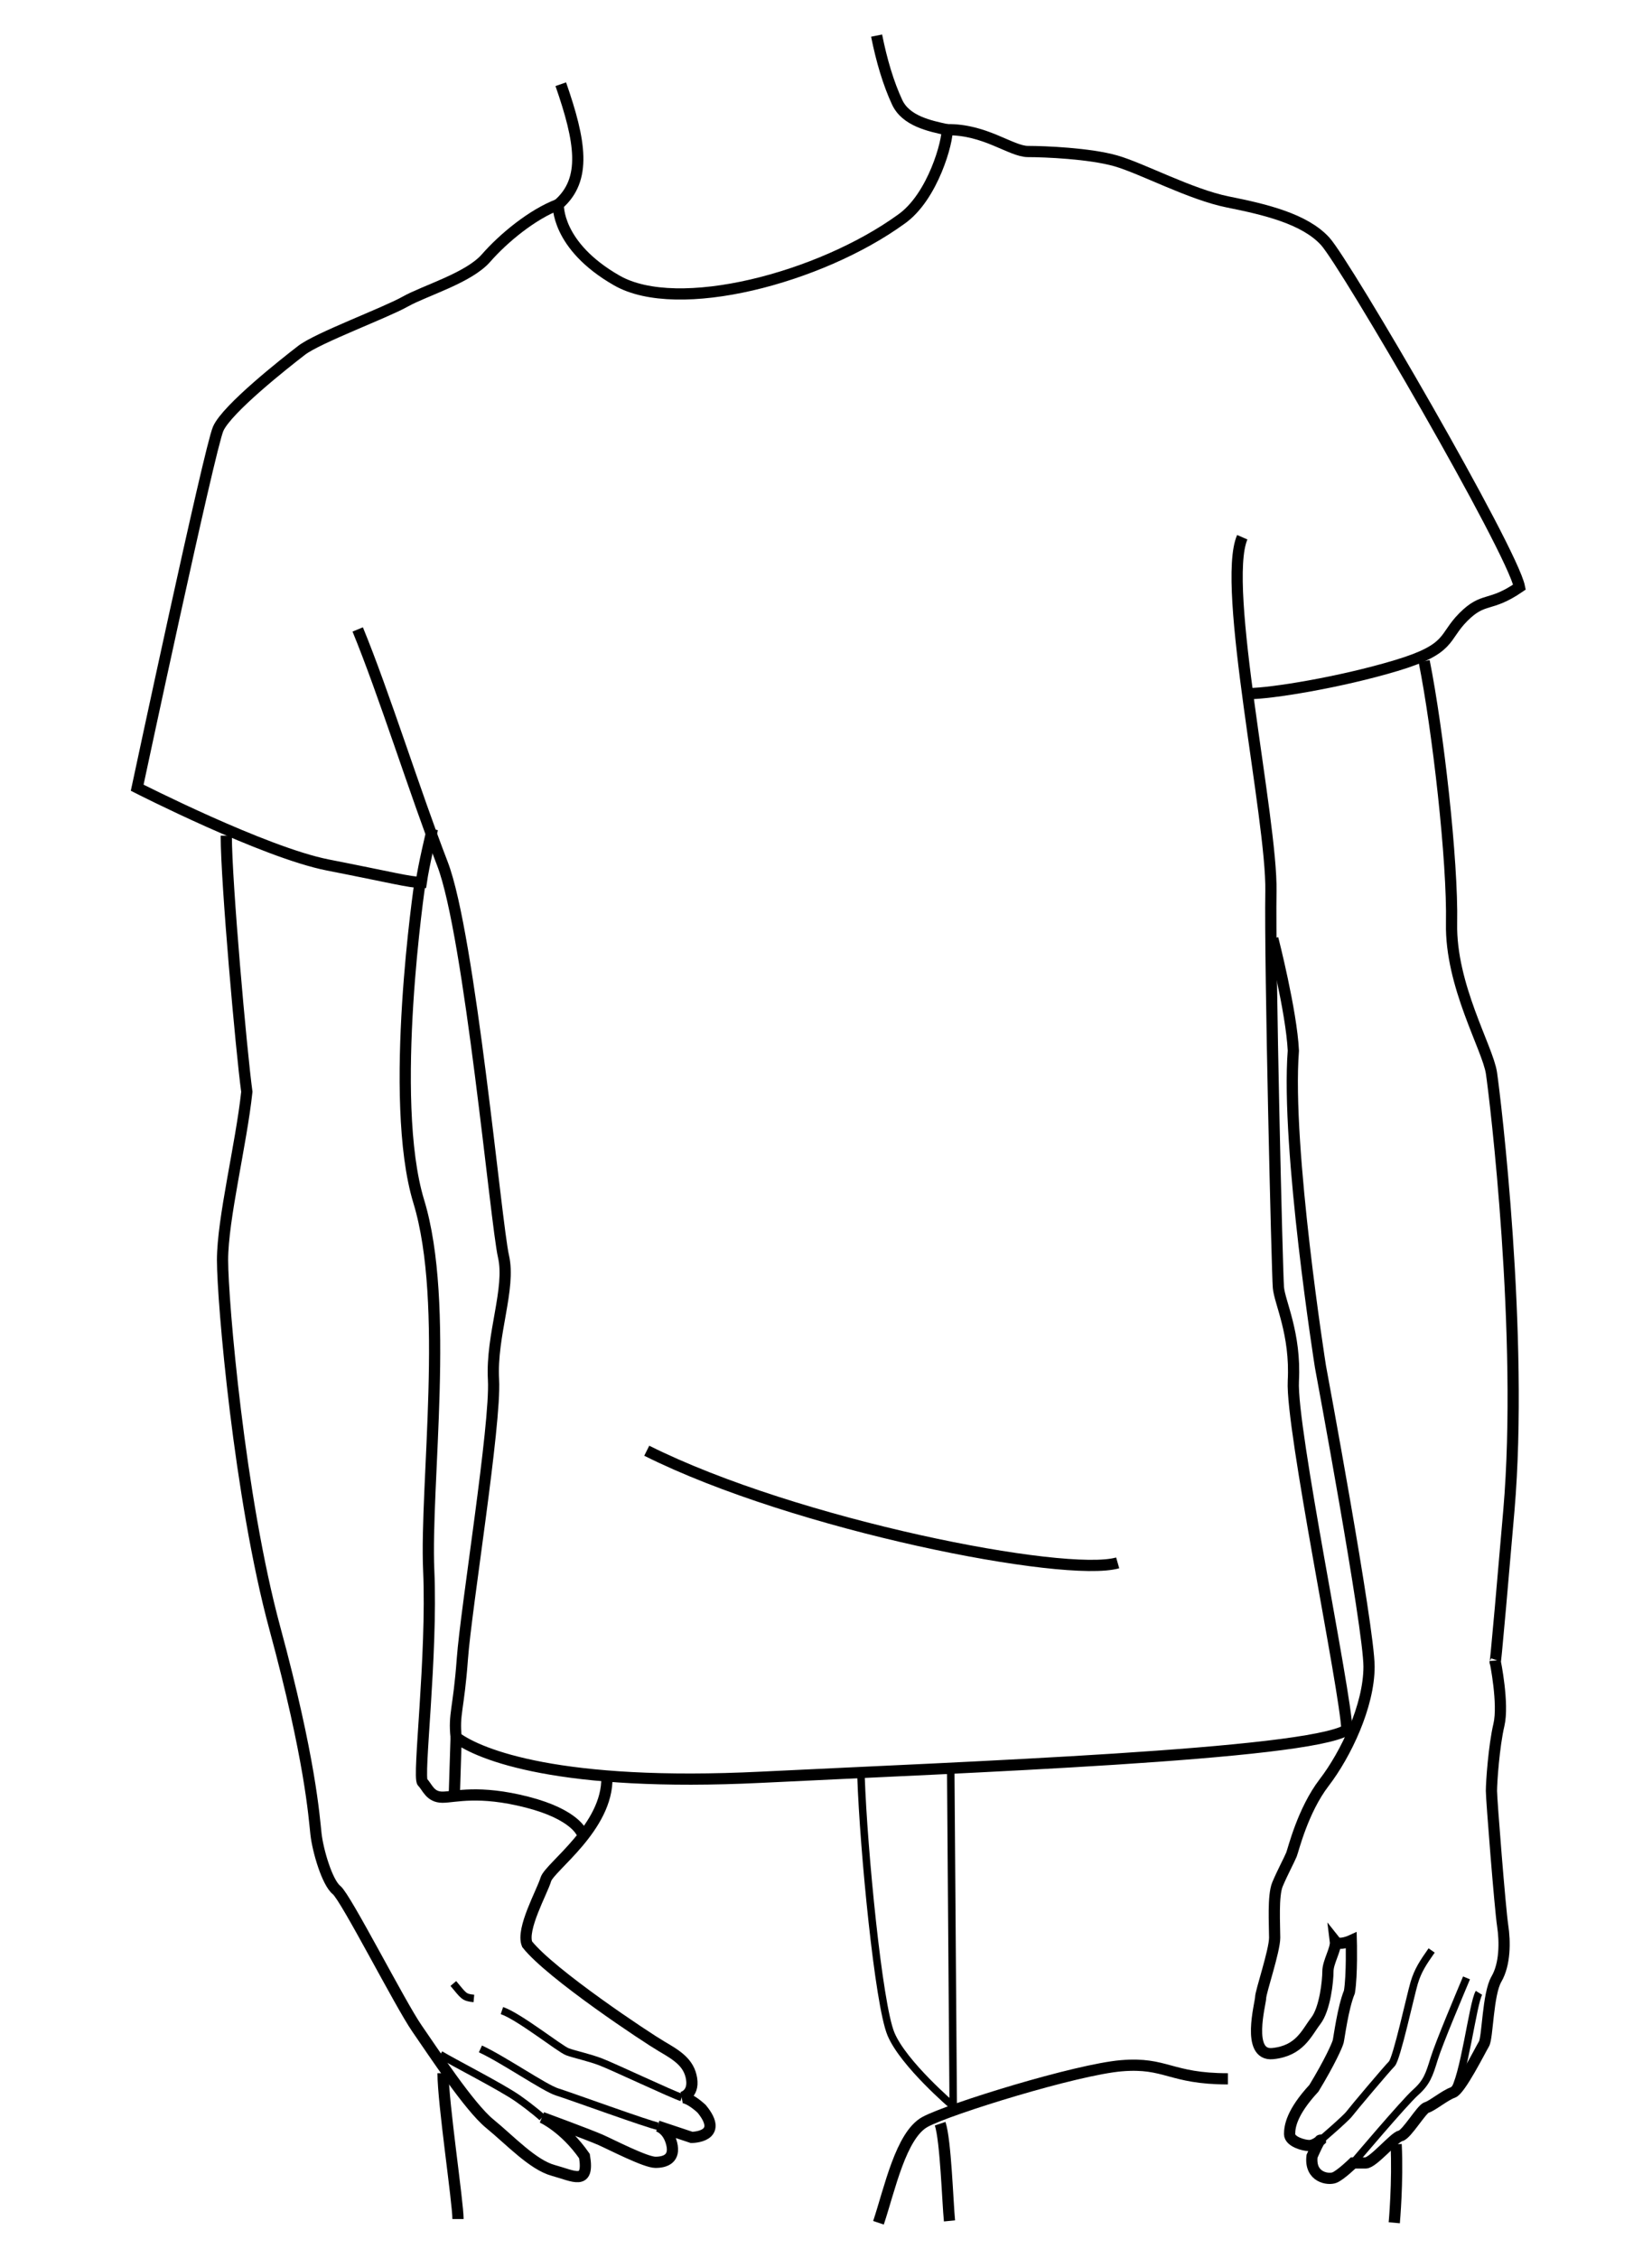 <?xml version="1.0" encoding="UTF-8" standalone="no"?>
<svg width="442px" height="604px" viewBox="0 0 442 604" version="1.1" xmlns="http://www.w3.org/2000/svg" xmlns:xlink="http://www.w3.org/1999/xlink" xmlns:sketch="http://www.bohemiancoding.com/sketch/ns">
    <!-- Generator: Sketch 3.4.3 (16618) - http://www.bohemiancoding.com/sketch -->
    <title>Regular</title>
    <desc>Created with Sketch.</desc>
    <defs></defs>
    <g id="Page-1" stroke="none" stroke-width="1" fill="none" fill-rule="evenodd" sketch:type="MSPage">
        <g id="Regular" sketch:type="MSArtboardGroup" stroke="#000000">
            <g id="Page-1" sketch:type="MSLayerGroup" transform="translate(36, 9)">
                <path d="M114.04,13.526 C119.374,28.859 121.04,39.026 113.374,45.693 C113.374,45.693 112.707,56.693 129.041,66.026 C145.374,75.359 183.374,65.359 205.041,49.693 C213.708,43.693 217.708,28.359 217.374,25.693 C212.708,24.693 206.374,23.359 204.041,18.359 C201.708,13.359 199.874,7.193 198.541,0.526" id="Stroke-1" stroke-width="3" sketch:type="MSShapeGroup"></path>
                <path d="M113.374,45.692 C106.374,48.359 98.707,54.692 94.041,60.025 C89.374,65.359 77.707,68.692 72.374,71.692 C67.041,74.692 49.041,81.359 44.707,84.692 C40.374,88.025 24.707,100.359 22.374,105.692 C20.041,111.025 0.707,201.692 0.707,201.692 C0.707,201.692 34.707,219.025 51.707,222.359 C68.707,225.692 73.707,227.025 76.707,227.025 C77.374,222.359 79.374,214.025 79.707,212.692" id="Stroke-3" stroke-width="3" sketch:type="MSShapeGroup"></path>
                <path d="M59.707,159.359 C66.707,176.359 75.04,203.026 82.374,222.026 C89.707,241.026 96.707,318.359 98.707,327.026 C100.707,335.692 95.374,348.026 96.04,360.026 C96.707,372.026 88.707,421.026 87.707,434.692 C86.707,448.359 85.374,449.359 86.04,455.692 C92.374,460.359 113.707,469.026 167.707,466.359 C221.707,463.692 313.374,460.359 324.374,453.692 C324.04,443.359 309.374,373.026 310.04,360.359 C310.707,347.692 306.374,339.359 306.04,335.359 C305.707,331.359 303.707,248.692 304.04,229.359 C304.374,210.026 290.707,147.692 296.374,134.692" id="Stroke-5" stroke-width="3" sketch:type="MSShapeGroup"></path>
                <path d="M217.374,25.692 C227.541,25.525 234.541,31.525 239.041,31.525 C243.541,31.525 255.541,32.025 262.541,34.025 C269.541,36.025 282.541,43.025 292.541,45.025 C302.541,47.025 313.041,49.525 318.541,55.525 C324.041,61.525 368.541,138.025 370.541,148.025 C362.541,153.525 361.041,150.525 355.541,156.025 C350.041,161.525 352.541,164.525 337.541,169.025 C322.541,173.525 304.041,176.525 298.041,176.525" id="Stroke-7" stroke-width="3" sketch:type="MSShapeGroup"></path>
                <path d="M24.541,214.526 C24.541,227.026 28.541,272.026 30.041,283.026 C28.541,297.026 23.541,317.026 23.541,328.026 C23.541,339.026 28.041,391.526 37.541,426.526 C47.041,461.526 48.041,477.026 48.541,481.526 C49.041,486.026 51.541,494.526 54.041,496.526 C56.541,498.526 71.04,527.026 75.54,533.526 C80.04,540.026 89.54,554.526 95.04,559.026 C100.54,563.526 106.54,570.026 112.04,571.526 C117.54,573.026 121.707,575.693 120.374,567.693 C115.04,560.026 109.04,557.359 109.04,557.359 C109.04,557.359 121.707,562.026 124.707,563.359 C127.707,564.693 136.708,569.359 139.374,569.359 C142.041,569.359 144.708,568.359 143.708,564.359 C142.708,560.359 140.041,559.693 140.041,559.693 L149.041,562.693 C149.041,562.693 158.041,562.693 151.708,555.026 C148.041,551.693 146.374,552.026 146.374,552.026 C146.374,552.026 149.708,551.359 149.041,547.026 C148.374,542.693 145.041,540.693 141.041,538.359 C137.041,536.026 111.374,519.026 105.04,511.026 C103.374,507.026 109.04,497.026 110.04,493.693 C111.04,490.359 126.707,479.693 126.374,466.359" id="Stroke-9" stroke-width="3" sketch:type="MSShapeGroup"></path>
                <path d="M119.707,481.359 C119.707,481.359 118.04,476.359 105.04,473.026 C92.04,469.692 85.707,471.692 82.374,471.692 C79.04,471.692 78.374,469.026 77.04,467.692 C75.707,466.359 79.707,434.026 78.707,411.026 C77.707,388.026 84.374,339.692 76.04,312.359 C67.707,285.026 76.374,227.026 76.374,227.026" id="Stroke-11" stroke-width="3" sketch:type="MSShapeGroup"></path>
                <path d="M345.041,167.859 C348.707,186.192 352.707,221.276 352.373,237.942 C352.041,254.609 362.041,271.317 363.041,277.984 C364.041,284.651 371.707,348.338 367.707,395.005 C363.707,441.671 364.041,435.349 364.041,435.349 C364.041,435.349 366.373,446.687 365.041,452.354 C363.707,458.02 363.041,467.69 363.041,470.023 C363.041,472.356 365.373,501.691 366.041,506.024 C366.707,510.358 366.707,516.358 364.373,520.358 C362.041,524.358 362.041,536.025 361.041,537.692 C360.041,539.359 354.707,550.026 352.707,550.692 C350.707,551.359 347.041,554.359 345.707,554.692 C344.373,555.026 340.373,561.942 338.707,562.276 C337.041,562.609 331.373,569.526 329.373,569.526 L326.041,569.526 C326.041,569.526 322.707,572.776 321.041,573.442 C319.373,574.109 314.373,573.401 315.041,567.734 C317.291,562.651 317.291,563.463 317.291,563.463 C317.291,563.463 315.791,564.869 314.291,564.869 C312.791,564.869 309.041,563.823 309.041,561.823 C309.041,559.823 309.541,556.049 315.541,549.549 C319.791,542.549 321.791,538.037 322.041,537.037 C322.291,536.037 323.291,528.032 325.041,523.782 C325.791,519.282 325.541,510.029 325.541,510.029 C325.541,510.029 322.291,511.527 321.291,510.277 C321.541,512.277 319.291,515.776 319.291,518.276 C319.291,520.776 318.541,528.276 316.041,531.526 C313.541,534.776 311.791,539.526 304.541,540.276 C297.291,541.026 301.291,526.776 301.291,525.276 C301.291,523.776 305.041,512.776 305.041,509.276 C305.041,505.776 304.541,498.026 305.791,495.026 C307.041,492.026 309.041,488.276 309.541,487.026 C310.041,485.776 312.541,475.276 318.291,467.776 C324.041,460.276 330.291,447.276 330.291,436.776 C330.291,426.276 317.291,356.526 317.291,356.526 C317.291,356.526 308.041,298.026 310.041,272.026 C309.541,261.526 304.541,242.026 304.541,242.026" id="Stroke-13" stroke-width="3" sketch:type="MSShapeGroup"></path>
                <path d="M86.04,455.692 L85.54,471.525" id="Stroke-15" stroke-width="3" sketch:type="MSShapeGroup"></path>
                <path d="M82.54,545.526 C82.54,553.526 86.54,580.026 86.54,584.526" id="Stroke-17" stroke-width="3" sketch:type="MSShapeGroup"></path>
                <path d="M199.041,585.526 C202.041,576.526 205.041,562.026 211.541,558.526 C218.041,555.026 252.041,544.526 264.041,543.526 C276.041,542.526 277.041,547.026 292.541,547.026" id="Stroke-19" stroke-width="3" sketch:type="MSShapeGroup"></path>
                <path d="M215.541,559.026 C217.041,563.526 217.541,580.026 218.041,585.026" id="Stroke-21" stroke-width="3" sketch:type="MSShapeGroup"></path>
                <path d="M337.541,564.526 C338.041,574.526 337.041,585.526 337.041,585.526" id="Stroke-23" stroke-width="3" sketch:type="MSShapeGroup"></path>
                <path d="M263.041,409.026 C249.041,413.026 177.041,399.026 137.041,379.026" id="Stroke-25" stroke-width="3" sketch:type="MSShapeGroup"></path>
                <path d="M85.29,521.526 C88.04,524.776 88.04,525.276 90.79,525.526" id="Stroke-27" stroke-width="2" sketch:type="MSShapeGroup"></path>
                <path d="M98.29,528.776 C102.79,530.276 113.79,539.026 115.79,539.776 C117.79,540.526 121.54,541.276 124.79,542.526 C128.041,543.776 143.958,551.276 146.374,552.026" id="Stroke-29" stroke-width="2" sketch:type="MSShapeGroup"></path>
                <path d="M92.54,539.026 C98.54,541.776 109.79,549.526 113.04,550.526 C116.29,551.526 137.791,559.359 140.041,559.693" id="Stroke-31" stroke-width="2" sketch:type="MSShapeGroup"></path>
                <path d="M81.79,540.526 C85.04,542.526 98.29,549.276 102.54,552.276 C106.79,555.276 109.04,557.359 109.04,557.359" id="Stroke-33" stroke-width="2" sketch:type="MSShapeGroup"></path>
                <path d="M347.041,512.692 C344.707,516.025 343.373,518.025 342.373,521.359 C341.373,524.692 337.707,541.692 336.373,543.025 C335.041,544.359 326.041,555.025 325.041,556.359 C324.041,557.692 317.291,563.463 317.291,563.463" id="Stroke-35" stroke-width="2" sketch:type="MSShapeGroup"></path>
                <path d="M356.374,520.026 C354.707,524.026 349.041,537.359 347.707,541.693 C346.374,546.026 345.707,548.026 342.707,550.693 C339.707,553.359 326.041,569.526 326.041,569.526" id="Stroke-37" stroke-width="2" sketch:type="MSShapeGroup"></path>
                <path d="M359.707,524.026 C358.04,526.693 355.707,547.026 352.707,550.693" id="Stroke-39" stroke-width="2" sketch:type="MSShapeGroup"></path>
                <path d="M194.374,466.359 C195.041,485.692 199.041,527.026 202.374,535.026 C205.707,543.026 219.041,554.359 219.041,554.359 L218.374,464.359" id="Stroke-41" stroke-width="2" sketch:type="MSShapeGroup"></path>
            </g>
        </g>
    </g>
</svg>
